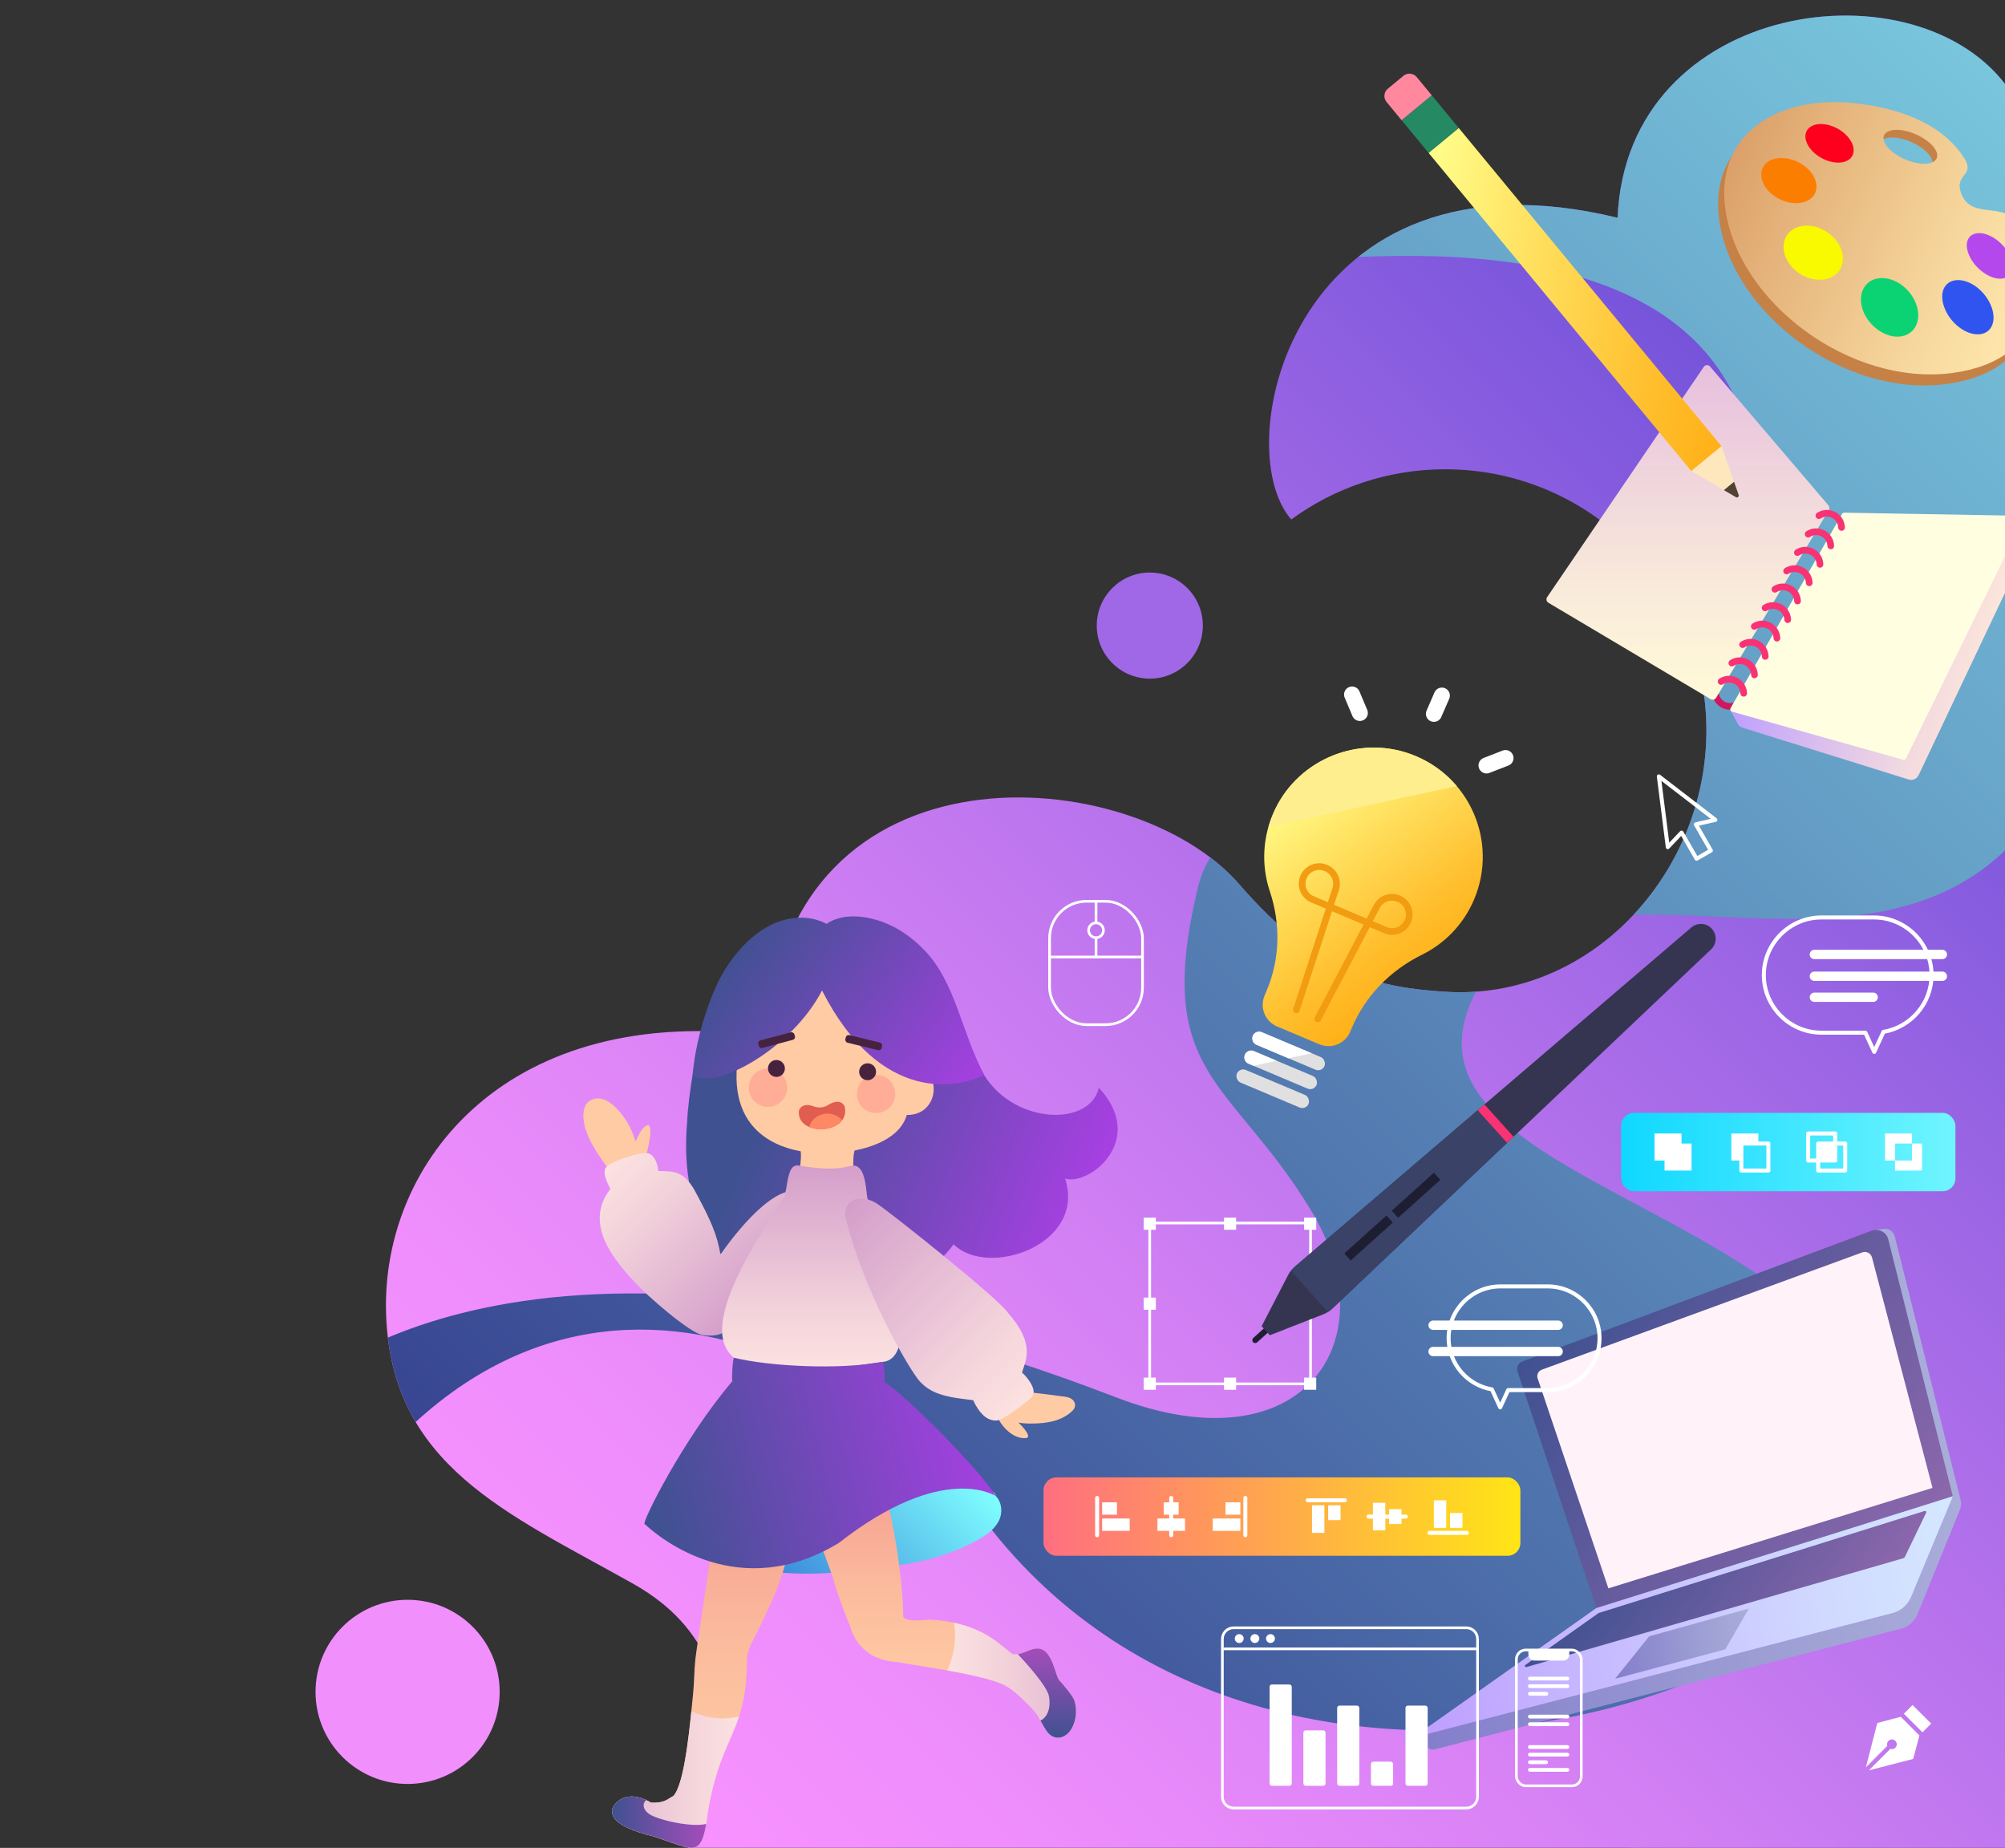 <?xml version="1.0" encoding="UTF-8"?>
<svg xmlns="http://www.w3.org/2000/svg" xmlns:xlink="http://www.w3.org/1999/xlink" viewBox="0 0 1500 1382.31">
  <rect x="0" y="0" width="1500" height="1382.31" fill="#333333" stroke="none"/>
  <defs>
    <style>
      .cls-1, .cls-2, .cls-3, .cls-4, .cls-5, .cls-6, .cls-7, .cls-8, .cls-9, .cls-10 {
        fill: none;
      }

      .cls-2 {
        stroke-width: 12px;
      }

      .cls-2, .cls-3, .cls-4, .cls-11, .cls-5, .cls-6, .cls-9 {
        stroke: #fff;
      }

      .cls-2, .cls-4, .cls-11, .cls-5, .cls-6, .cls-7, .cls-8, .cls-10 {
        stroke-miterlimit: 10;
      }

      .cls-2, .cls-4, .cls-5, .cls-7, .cls-8, .cls-9, .cls-10 {
        stroke-linecap: round;
      }

      .cls-12 {
        fill: url(#linear-gradient);
      }

      .cls-13 {
        clip-path: url(#clippath);
      }

      .cls-14 {
        fill: #f93274;
      }

      .cls-15 {
        fill: #f9f900;
      }

      .cls-16 {
        fill: #fe001e;
      }

      .cls-17 {
        fill: #fc7e00;
      }

      .cls-18 {
        fill: #ffad97;
      }

      .cls-19 {
        fill: #fffee1;
      }

      .cls-20, .cls-11 {
        fill: #fff;
      }

      .cls-21 {
        fill: #ffee8d;
      }

      .cls-22 {
        fill: #fff3f9;
      }

      .cls-23 {
        fill: #ffe7bd;
      }

      .cls-24 {
        fill: #ffcba4;
      }

      .cls-25 {
        fill: #ffd69f;
      }

      .cls-26 {
        fill: #f18ffd;
      }

      .cls-27 {
        fill: #ff889f;
      }

      .cls-28 {
        fill: #ff8864;
      }

      .cls-29 {
        fill: #a067e6;
      }

      .cls-30 {
        fill: #3054ef;
      }

      .cls-31 {
        fill: #b448ed;
      }

      .cls-32 {
        fill: #e05d4f;
      }

      .cls-33 {
        fill: #e0e0e0;
      }

      .cls-34 {
        fill: #c68147;
      }

      .cls-35 {
        fill: #1e1e33;
      }

      .cls-36 {
        fill: #0bd373;
      }

      .cls-37 {
        fill: #353551;
      }

      .cls-38 {
        fill: #3a4268;
      }

      .cls-39 {
        fill: #258963;
      }

      .cls-40 {
        fill: #47223e;
      }

      .cls-41 {
        fill: #514333;
      }

      .cls-3, .cls-9 {
        stroke-linejoin: round;
        stroke-width: 3px;
      }

      .cls-4 {
        stroke-width: 7px;
      }

      .cls-42 {
        clip-path: url(#clippath-1);
      }

      .cls-43 {
        clip-path: url(#clippath-2);
      }

      .cls-44 {
        mix-blend-mode: overlay;
      }

      .cls-5, .cls-6 {
        stroke-width: 2px;
      }

      .cls-45 {
        fill: url(#linear-gradient-8);
      }

      .cls-46 {
        fill: url(#linear-gradient-9);
      }

      .cls-47 {
        fill: url(#linear-gradient-3);
      }

      .cls-48 {
        fill: url(#linear-gradient-4);
      }

      .cls-49 {
        fill: url(#linear-gradient-2);
      }

      .cls-50 {
        fill: url(#linear-gradient-6);
      }

      .cls-51 {
        fill: url(#linear-gradient-7);
      }

      .cls-52 {
        fill: url(#linear-gradient-5);
      }

      .cls-53 {
        fill: url(#linear-gradient-14);
      }

      .cls-54 {
        fill: url(#linear-gradient-18);
      }

      .cls-55 {
        fill: url(#linear-gradient-22);
      }

      .cls-56 {
        fill: url(#linear-gradient-20);
      }

      .cls-57 {
        fill: url(#linear-gradient-21);
      }

      .cls-58 {
        fill: url(#linear-gradient-23);
      }

      .cls-59 {
        fill: url(#linear-gradient-15);
      }

      .cls-60 {
        fill: url(#linear-gradient-19);
      }

      .cls-61 {
        fill: url(#linear-gradient-16);
      }

      .cls-62 {
        fill: url(#linear-gradient-17);
      }

      .cls-63 {
        fill: url(#linear-gradient-13);
      }

      .cls-64 {
        fill: url(#linear-gradient-12);
      }

      .cls-65 {
        fill: url(#linear-gradient-10);
      }

      .cls-66 {
        fill: url(#linear-gradient-11);
      }

      .cls-67 {
        fill: url(#linear-gradient-27);
      }

      .cls-68 {
        fill: url(#linear-gradient-24);
      }

      .cls-69 {
        fill: url(#linear-gradient-26);
      }

      .cls-70 {
        fill: url(#linear-gradient-25);
      }

      .cls-7 {
        stroke: #ce175e;
      }

      .cls-7, .cls-8, .cls-10 {
        stroke-width: 5px;
      }

      .cls-71 {
        isolation: isolate;
      }

      .cls-8 {
        stroke: #f29c11;
      }

      .cls-10 {
        stroke: #f93274;
      }
    </style>
    <clipPath id="clippath">
      <rect class="cls-1" x="1.21" y="-69.96" width="1500" height="1452.24"/>
    </clipPath>
    <linearGradient id="linear-gradient" x1="583.82" y1="1450.47" x2="1736.41" y2="297.88" gradientUnits="userSpaceOnUse">
      <stop offset="0" stop-color="#f892ff"/>
      <stop offset=".12" stop-color="#ee8dfc"/>
      <stop offset=".32" stop-color="#d380f4"/>
      <stop offset=".57" stop-color="#a76be8"/>
      <stop offset=".87" stop-color="#6b4fd7"/>
      <stop offset="1" stop-color="#5042d0"/>
    </linearGradient>
    <clipPath id="clippath-1">
      <path class="cls-1" d="m1210.17,162.9c-241.49-58.78-292.73,170.54-244.14,225.68,32.3-23.6,72.1-37.54,115.16-37.54,107.94,0,195.43,87.5,195.43,195.43s-87.71,202.25-195.43,195.43c-50.01-3.16-95.71-12.88-153.99-80.29-79.65-92.14-338.35-112.1-353.55,113.21-193.31-25.59-288.02,93.81-284.83,207.04,3.22,114.57,91.3,150.23,184.98,202.94,116.43,65.51,41.8,197.44,41.8,197.44l987.65.03V67.21c-66.95-96.91-286.3-68.36-293.09,95.69Z"/>
    </clipPath>
    <linearGradient id="linear-gradient-2" x1="429.78" y1="1398.15" x2="1713.92" y2="114.01" gradientUnits="userSpaceOnUse">
      <stop offset="0" stop-color="#32398b"/>
      <stop offset="1" stop-color="#7dcfe2"/>
    </linearGradient>
    <linearGradient id="linear-gradient-3" x1="780.69" y1="1134.49" x2="1137.45" y2="1134.49" gradientUnits="userSpaceOnUse">
      <stop offset="0" stop-color="#ff6f80"/>
      <stop offset="1" stop-color="#ffe515"/>
    </linearGradient>
    <linearGradient id="linear-gradient-4" x1="1212.81" y1="861.78" x2="1462.92" y2="861.78" gradientUnits="userSpaceOnUse">
      <stop offset="0" stop-color="#10d8ff"/>
      <stop offset="1" stop-color="#6ff5ff"/>
    </linearGradient>
    <linearGradient id="linear-gradient-5" x1="951.24" y1="597.72" x2="1076.8" y2="723.29" gradientTransform="translate(93.86 -127.44) rotate(7.71)" gradientUnits="userSpaceOnUse">
      <stop offset="0" stop-color="#ffff8d"/>
      <stop offset=".27" stop-color="#ffe769"/>
      <stop offset=".76" stop-color="#ffbf2e"/>
      <stop offset="1" stop-color="#ffb017"/>
    </linearGradient>
    <linearGradient id="linear-gradient-6" x1="1032.4" y1="1113.77" x2="1460.09" y2="1113.77" gradientTransform="translate(-160.27 213.35) rotate(-9.24)" gradientUnits="userSpaceOnUse">
      <stop offset="0" stop-color="#847ecb"/>
      <stop offset=".62" stop-color="#9d9ed4"/>
      <stop offset="1" stop-color="#a9add9"/>
    </linearGradient>
    <linearGradient id="linear-gradient-7" x1="1194.4" y1="960.48" x2="1421.6" y2="1187.68" gradientTransform="translate(-160.27 213.35) rotate(-9.24)" gradientUnits="userSpaceOnUse">
      <stop offset="0" stop-color="#405191"/>
      <stop offset="1" stop-color="#8c67ac"/>
    </linearGradient>
    <linearGradient id="linear-gradient-8" x1="1032.39" y1="1210.91" x2="1454.76" y2="1210.91" gradientTransform="translate(-160.27 213.35) rotate(-9.24)" gradientUnits="userSpaceOnUse">
      <stop offset="0" stop-color="#be9eff"/>
      <stop offset=".23" stop-color="#c4b2ff"/>
      <stop offset=".74" stop-color="#d0d9ff"/>
      <stop offset="1" stop-color="#d5e8ff"/>
    </linearGradient>
    <linearGradient id="linear-gradient-9" x1="1213.3" y1="1133.15" x2="1342.86" y2="1262.71" xlink:href="#linear-gradient-7"/>
    <linearGradient id="linear-gradient-10" x1="1183.45" y1="1230.78" x2="1290.67" y2="1230.78" xlink:href="#linear-gradient-6"/>
    <clipPath id="clippath-2">
      <rect class="cls-1" x="89.92" y="-90.36" width="1410.08" height="1472.67"/>
    </clipPath>
    <linearGradient id="linear-gradient-11" x1="1243.63" y1="449.22" x2="1426.32" y2="449.22" gradientTransform="translate(235.35 -314.92) rotate(15.15)" gradientUnits="userSpaceOnUse">
      <stop offset="0" stop-color="#be9eff"/>
      <stop offset=".23" stop-color="#cfb2f4"/>
      <stop offset=".74" stop-color="#f1d9e0"/>
      <stop offset="1" stop-color="#ffe8d9"/>
    </linearGradient>
    <linearGradient id="linear-gradient-12" x1="1145.39" y1="299.21" x2="1210.78" y2="540.77" gradientTransform="translate(235.35 -314.92) rotate(15.15)" gradientUnits="userSpaceOnUse">
      <stop offset="0" stop-color="#e8bfdf"/>
      <stop offset=".07" stop-color="#e9c4de"/>
      <stop offset=".68" stop-color="#f9ebda"/>
      <stop offset="1" stop-color="#fffad9"/>
    </linearGradient>
    <linearGradient id="linear-gradient-13" x1="1280.28" y1="132.78" x2="1500.95" y2="260.18" gradientTransform="translate(3.9 167.47) rotate(-7.63)" gradientUnits="userSpaceOnUse">
      <stop offset="0" stop-color="#dca06a"/>
      <stop offset=".21" stop-color="#e4b27a"/>
      <stop offset=".73" stop-color="#f7d99f"/>
      <stop offset="1" stop-color="#ffe8ad"/>
    </linearGradient>
    <linearGradient id="linear-gradient-14" x1="1137.67" y1="259.05" x2="1327.12" y2="448.49" gradientTransform="translate(29.15 767.91) rotate(-39.55) scale(1 .88)" xlink:href="#linear-gradient-5"/>
    <linearGradient id="linear-gradient-15" x1="574.11" y1="824.05" x2="813.12" y2="921.48" gradientUnits="userSpaceOnUse">
      <stop offset="0" stop-color="#405191"/>
      <stop offset="1" stop-color="#aa3fe5"/>
    </linearGradient>
    <linearGradient id="linear-gradient-16" x1="561.47" y1="1206.83" x2="697.67" y2="1070.63" gradientUnits="userSpaceOnUse">
      <stop offset="0" stop-color="#2e71d3"/>
      <stop offset="1" stop-color="#7fffff"/>
    </linearGradient>
    <linearGradient id="linear-gradient-17" x1="524.61" y1="1382.31" x2="524.61" y2="1124.72" gradientUnits="userSpaceOnUse">
      <stop offset="0" stop-color="#ffcba4"/>
      <stop offset=".3" stop-color="#fec7a2"/>
      <stop offset=".6" stop-color="#fbbb9d"/>
      <stop offset=".9" stop-color="#f7a794"/>
      <stop offset="1" stop-color="#f69f91"/>
    </linearGradient>
    <linearGradient id="linear-gradient-18" x1="709.76" y1="1299.88" x2="709.76" y2="1113.99" xlink:href="#linear-gradient-17"/>
    <linearGradient id="linear-gradient-19" x1="544.7" y1="712.24" x2="720.43" y2="841.37" xlink:href="#linear-gradient-15"/>
    <linearGradient id="linear-gradient-20" x1="468.66" y1="857.94" x2="574.95" y2="964.23" gradientUnits="userSpaceOnUse">
      <stop offset="0" stop-color="#fce2e0"/>
      <stop offset=".28" stop-color="#f3d3db"/>
      <stop offset=".82" stop-color="#dcaccf"/>
      <stop offset="1" stop-color="#d49ecb"/>
    </linearGradient>
    <linearGradient id="linear-gradient-21" x1="607.18" y1="1024.13" x2="607.18" y2="871.79" gradientUnits="userSpaceOnUse">
      <stop offset="0" stop-color="#fce2e0"/>
      <stop offset=".28" stop-color="#f3d3db"/>
      <stop offset=".82" stop-color="#dcaccf"/>
      <stop offset="1" stop-color="#d49ecb"/>
    </linearGradient>
    <linearGradient id="linear-gradient-22" x1="624.52" y1="910.87" x2="765.31" y2="1051.66" gradientUnits="userSpaceOnUse">
      <stop offset="0" stop-color="#d49ecb"/>
      <stop offset=".18" stop-color="#dcaccf"/>
      <stop offset=".72" stop-color="#f3d3db"/>
      <stop offset="1" stop-color="#fce2e0"/>
    </linearGradient>
    <linearGradient id="linear-gradient-23" x1="486.87" y1="1113.55" x2="741.97" y2="1049.76" xlink:href="#linear-gradient-15"/>
    <linearGradient id="linear-gradient-24" x1="708.74" y1="1256.89" x2="805" y2="1256.89" gradientUnits="userSpaceOnUse">
      <stop offset="0" stop-color="#fce2e0"/>
      <stop offset=".41" stop-color="#f3d3db"/>
      <stop offset="1" stop-color="#e3b7d3"/>
    </linearGradient>
    <linearGradient id="linear-gradient-25" x1="783.23" y1="1299.88" x2="783.23" y2="1233.15" gradientUnits="userSpaceOnUse">
      <stop offset="0" stop-color="#405191"/>
      <stop offset="1" stop-color="#a44dbb"/>
    </linearGradient>
    <linearGradient id="linear-gradient-26" x1="457.95" y1="1331.18" x2="552.86" y2="1331.18" gradientUnits="userSpaceOnUse">
      <stop offset="0" stop-color="#e3b7d3"/>
      <stop offset=".59" stop-color="#f3d3db"/>
      <stop offset="1" stop-color="#fce2e0"/>
    </linearGradient>
    <linearGradient id="linear-gradient-27" x1="457.95" y1="1363.07" x2="528.31" y2="1363.07" xlink:href="#linear-gradient-25"/>
  </defs>
  <g class="cls-71">
    <g id="Layer_7" data-name="Layer 7">
      <circle class="cls-29" cx="860.19" cy="467.97" r="39.69"/>
      <g class="cls-13">
        <path class="cls-12" d="m1210.17,162.9c-241.49-58.78-292.73,170.54-244.14,225.68,32.3-23.6,72.1-37.54,115.16-37.54,107.94,0,195.43,87.5,195.43,195.43s-87.71,202.25-195.43,195.43c-50.01-3.16-95.71-12.88-153.99-80.29-79.65-92.14-338.35-112.1-353.55,113.21-193.31-25.59-288.02,93.81-284.83,207.04,3.22,114.57,91.3,150.23,184.98,202.94,116.43,65.51,41.8,197.44,41.8,197.44l987.65.03V67.21c-66.95-96.91-286.3-68.36-293.09,95.69Z"/>
        <g class="cls-44">
          <g class="cls-42">
            <path class="cls-49" d="m224.45,1040.39s-38.11,199.83,6.05,125.29c179.59-303.12,435.67-128.7,496.41-41.52,214.62,308.05,723.08,138.69,687.62-42.42-35.15-179.52-374.11-195.2-313.77-332.68s281.82,6.69,402.5-116.18c110.01-112.01,102.63-283.84,107.8-339.01s-98.27-381-98.27-381c0,0-432.72,90.61-431,98.75s-110.34,171.59-99.99,180.54,385.08-59.32,326.46,247.55c-31.18,163.24-379.11,85.18-412.26,224.82s23.74,141.37,84.08,239.63-4.99,195.2-145.4,141.02c-445.31-171.83-610.24-4.8-610.24-4.8Z"/>
          </g>
        </g>
      </g>
      <g>
        <rect class="cls-47" x="780.69" y="1105.17" width="356.75" height="58.65" rx="9.64" ry="9.64"/>
        <g>
          <g>
            <g>
              <line class="cls-9" x1="1006.18" y1="1122.29" x2="978.28" y2="1122.29"/>
              <g>
                <rect class="cls-20" x="975.85" y="1131.73" width="20.64" height="9.26" transform="translate(2122.54 150.19) rotate(90)"/>
                <rect class="cls-20" x="992.73" y="1126.96" width="11.1" height="9.26" transform="translate(2129.87 133.31) rotate(90)"/>
              </g>
            </g>
            <g>
              <line class="cls-9" x1="1097.36" y1="1146.68" x2="1069.46" y2="1146.68"/>
              <g>
                <rect class="cls-20" x="1067.04" y="1127.98" width="20.64" height="9.26" transform="translate(-55.26 2209.97) rotate(-90)"/>
                <rect class="cls-20" x="1083.92" y="1132.75" width="11.1" height="9.26" transform="translate(-47.92 2226.85) rotate(-90)"/>
              </g>
            </g>
            <g>
              <line class="cls-9" x1="1051.77" y1="1134.49" x2="1023.87" y2="1134.49"/>
              <rect class="cls-20" x="1021.44" y="1129.86" width="20.64" height="9.26" transform="translate(2166.25 102.72) rotate(90)"/>
              <rect class="cls-20" x="1038.33" y="1129.86" width="11.1" height="9.26" transform="translate(2178.36 90.61) rotate(90)"/>
            </g>
          </g>
          <g>
            <g>
              <line class="cls-9" x1="820.78" y1="1120.54" x2="820.78" y2="1148.44"/>
              <g>
                <rect class="cls-20" x="824.53" y="1135.91" width="20.64" height="9.26"/>
                <rect class="cls-20" x="824.53" y="1123.8" width="11.1" height="9.26"/>
              </g>
            </g>
            <g>
              <line class="cls-9" x1="931.68" y1="1120.54" x2="931.68" y2="1148.44"/>
              <g>
                <rect class="cls-20" x="907.29" y="1135.91" width="20.64" height="9.26" transform="translate(1835.23 2281.09) rotate(-180)"/>
                <rect class="cls-20" x="916.84" y="1123.8" width="11.1" height="9.26" transform="translate(1844.77 2256.87) rotate(-180)"/>
              </g>
            </g>
            <g>
              <line class="cls-9" x1="876.23" y1="1120.54" x2="876.23" y2="1148.44"/>
              <rect class="cls-20" x="865.91" y="1135.91" width="20.64" height="9.26"/>
              <rect class="cls-20" x="870.68" y="1123.8" width="11.1" height="9.26"/>
            </g>
          </g>
        </g>
      </g>
      <g>
        <rect class="cls-48" x="1212.81" y="832.46" width="250.11" height="58.65" rx="9.64" ry="9.64"/>
        <g>
          <g>
            <rect class="cls-20" x="1237.79" y="847.92" width="20.22" height="20.22"/>
            <rect class="cls-20" x="1245.29" y="855.42" width="20.22" height="20.22"/>
          </g>
          <g>
            <polygon class="cls-20" points="1302.77 855.42 1315.49 855.42 1315.49 847.92 1295.27 847.92 1295.27 868.14 1302.77 868.14 1302.77 855.42"/>
            <rect class="cls-9" x="1302.77" y="855.42" width="20.22" height="20.22"/>
          </g>
          <g>
            <rect class="cls-9" x="1352.75" y="847.92" width="20.22" height="20.22"/>
            <rect class="cls-9" x="1360.25" y="855.42" width="20.22" height="20.22"/>
            <rect class="cls-11" x="1360.25" y="855.42" width="12.72" height="12.72"/>
          </g>
          <g>
            <polygon class="cls-20" points="1430.45 855.42 1430.45 847.92 1410.24 847.92 1410.24 868.14 1417.73 868.14 1417.73 855.42 1430.45 855.42"/>
            <polygon class="cls-20" points="1430.45 855.42 1430.45 868.14 1417.73 868.14 1417.73 875.64 1437.95 875.64 1437.95 855.42 1430.45 855.42"/>
          </g>
        </g>
      </g>
      <circle class="cls-26" cx="304.94" cy="1265.61" r="68.88"/>
      <g>
        <g>
          <path class="cls-52" d="m1102.87,672.71c18.03-42.78-3.11-92.26-47.16-108.49-39.04-14.38-83.27,3.35-101.54,40.73-9.89,20.24-10.68,42.32-4.15,61.86,8.08,24.18,7.65,50.39-2.25,73.89l-1.74,4.12c-3.76,8.91.46,19.27,9.37,23.02l31.7,13.36c8.91,3.76,19.27-.46,23.02-9.37l1.25-2.96c10.14-24.05,28.99-43.1,52.4-54.65,17-8.38,31.17-22.68,39.11-41.52Z"/>
          <rect class="cls-33" x="934.98" y="781.05" width="58.2" height="10.23" rx="5.11" ry="5.11" transform="translate(381.13 -312.78) rotate(22.86)"/>
          <rect class="cls-33" x="929.02" y="795.18" width="58.2" height="10.23" rx="5.11" ry="5.11" transform="translate(386.15 -309.35) rotate(22.86)"/>
          <rect class="cls-33" x="923.06" y="809.32" width="58.2" height="10.23" rx="5.11" ry="5.11" transform="translate(391.17 -305.93) rotate(22.86)"/>
          <path class="cls-8" d="m985.89,762.19l44.15-84.14c3.08-5.87,10.15-8.41,16.26-5.83l.2.08c6.5,2.74,9.54,10.22,6.8,16.72h0c-2.74,6.5-10.22,9.54-16.72,6.8l-54.61-23.02c-6.5-2.74-9.54-10.22-6.8-16.72h0c2.74-6.5,10.22-9.54,16.72-6.8l.2.08c6.11,2.58,9.23,9.41,7.18,15.71l-29.41,90.35"/>
          <path class="cls-21" d="m954.17,604.95c-2.17,4.44-3.9,8.96-5.21,13.53l140.9-30.46c-8.8-10.38-20.35-18.72-34.15-23.8-39.04-14.38-83.27,3.35-101.54,40.73Z"/>
          <g>
            <path class="cls-20" d="m943.96,772.13c-2.59-1.09-5.61.13-6.7,2.73h0c-1.09,2.59.13,5.61,2.73,6.7l23.88,10.07,17.4-3.76-37.31-15.73Z"/>
            <path class="cls-20" d="m938.01,786.27c-2.59-1.09-5.61.13-6.7,2.73-1.09,2.59.13,5.61,2.73,6.7l3.74,1.58,17.4-3.76-17.17-7.24Z"/>
          </g>
        </g>
        <g>
          <g>
            <line class="cls-2" x1="1126.31" y1="567.06" x2="1112.11" y2="572.59"/>
            <line class="cls-2" x1="1011.53" y1="519.55" x2="1017.33" y2="533.32"/>
          </g>
          <line class="cls-2" x1="1078.69" y1="520.34" x2="1072.75" y2="533.99"/>
        </g>
      </g>
      <g>
        <path class="cls-50" d="m1417.68,925.42c-.94-3.75-4.14-6.6-7.99-6.18l-7.88.85,55.65,198.16-120.31,54.17-140.7,44.1-58.15,45.43-76.26,35.42,4.45,8.14c1.38,2.52,4.28,3.78,7.06,3.07l348.57-90.21c5.65-1.46,10.27-5.51,12.46-10.92l31.67-78.13c.95-2.35,1.13-4.93.52-7.39l-49.09-196.51Z"/>
        <path class="cls-51" d="m1194.24,1202.92l-58.94-177.06c-1-2.99.56-6.23,3.51-7.33l261.41-97.93c5.27-1.97,11.09,1.08,12.46,6.54l48.29,192.18-266.74,83.61Z"/>
        <path class="cls-22" d="m1203.28,1188.16l-52.93-157.08c-.89-2.65.53-5.54,3.22-6.52l239.67-87.71c3.06-1.12,6.43.64,7.26,3.79l45.27,172.37-242.48,75.15Z"/>
        <path class="cls-45" d="m1062.52,1295.98l131.73-93.06,266.74-83.61-31.29,75.3c-2.48,5.96-7.6,10.41-13.84,12.03l-352.3,91.57c-1.35.35-2.18-1.43-1.04-2.23Z"/>
        <path class="cls-46" d="m1196.08,1206.59l243.86-76.34c.77-.24,1.46.55,1.11,1.28l-15.86,32.94c-.29.61-.83,1.07-1.48,1.25l-281.71,81.33c-1,.28-1.63-1.04-.78-1.64l54.62-38.7c.08-.06.17-.1.26-.13Z"/>
        <polygon class="cls-65" points="1233.77 1224.06 1308.4 1203.27 1290.68 1233.83 1208.31 1255.8 1233.77 1224.06"/>
      </g>
      <polygon class="cls-3" points="1283.32 613.3 1241.02 580.76 1247.73 633.7 1258.04 622.82 1269.26 642.39 1279.94 636.26 1268.7 616.64 1283.32 613.3"/>
      <g>
        <rect class="cls-20" x="1424.73" y="1281.04" width="19.66" height="9.24" transform="translate(1329.27 -637.83) rotate(45)"/>
        <path class="cls-20" d="m1411.95,1305.99c-.43-1.27-.14-2.72.87-3.73,1.42-1.42,3.71-1.42,5.13,0,1.42,1.42,1.42,3.71,0,5.13-1.01,1.01-2.46,1.3-3.73.87l-16.04,16.04,33.14-8.53,4.66-17.56-3.94-3.94-6.09-6.09-3.94-3.94-17.56,4.66-8.53,33.14,16.04-16.04Z"/>
      </g>
      <g>
        <rect class="cls-5" x="785.22" y="674.21" width="69.52" height="92.3" rx="27.64" ry="27.64"/>
        <line class="cls-5" x1="785.58" y1="715.88" x2="854.38" y2="715.88"/>
        <line class="cls-5" x1="819.98" y1="701.66" x2="819.98" y2="715.67"/>
        <line class="cls-5" x1="819.98" y1="674.14" x2="819.98" y2="690.34"/>
        <circle class="cls-5" cx="819.98" cy="695.9" r="5.55"/>
      </g>
      <g>
        <rect class="cls-6" x="860.13" y="914.89" width="120.32" height="120.32"/>
        <rect class="cls-20" x="855.65" y="910.84" width="9.09" height="9.09"/>
        <rect class="cls-20" x="975.62" y="910.84" width="9.09" height="9.09"/>
        <rect class="cls-20" x="975.62" y="970.72" width="9.09" height="9.09"/>
        <rect class="cls-20" x="855.65" y="970.68" width="9.09" height="9.09"/>
        <rect class="cls-20" x="855.65" y="1030.53" width="9.09" height="9.09"/>
        <rect class="cls-20" x="975.62" y="1030.53" width="9.09" height="9.09"/>
        <rect class="cls-20" x="915.71" y="910.84" width="9.09" height="9.09"/>
        <rect class="cls-20" x="915.71" y="1030.53" width="9.09" height="9.09"/>
      </g>
      <g>
        <g>
          <path class="cls-6" d="m1096.98,1352.5h-174.08c-4.63,0-8.41-3.79-8.41-8.41v-118.02c0-4.63,3.79-8.41,8.41-8.41h174.08c4.63,0,8.41,3.79,8.41,8.41v118.02c0,4.63-3.79,8.41-8.41,8.41Z"/>
          <line class="cls-6" x1="1104.97" y1="1233.43" x2="915.2" y2="1233.43"/>
          <circle class="cls-20" cx="927.11" cy="1225.73" r="3.32"/>
          <circle class="cls-20" cx="938.8" cy="1225.73" r="3.32"/>
          <circle class="cls-20" cx="950.49" cy="1225.73" r="3.32"/>
        </g>
        <rect class="cls-20" x="949.82" y="1260.07" width="16.59" height="75.82" rx="1.74" ry="1.74"/>
        <rect class="cls-20" x="975.09" y="1294.39" width="16.59" height="41.5" rx="1.74" ry="1.74"/>
        <rect class="cls-20" x="1000.36" y="1275.86" width="16.59" height="60.03" rx="1.74" ry="1.74"/>
        <rect class="cls-20" x="1051.5" y="1275.86" width="16.59" height="60.03" rx="1.74" ry="1.74"/>
        <rect class="cls-20" x="1025.63" y="1317.81" width="16.59" height="18.08" rx="1.74" ry="1.74"/>
      </g>
      <g>
        <rect class="cls-6" x="1134.45" y="1234.27" width="48.54" height="101.62" rx="6.99" ry="6.99"/>
        <path class="cls-20" d="m1143.43,1234.27v3.29c0,2.56,1.91,4.65,4.24,4.65h22.09c2.33,0,4.24-2.09,4.24-4.65v-3.29h-30.57Z"/>
        <rect class="cls-20" x="1143.13" y="1254.23" width="30.92" height="2.85" rx="1.42" ry="1.42"/>
        <rect class="cls-20" x="1143.13" y="1259.92" width="30.92" height="2.85" rx="1.42" ry="1.42"/>
        <rect class="cls-20" x="1143.13" y="1265.61" width="15.15" height="2.85" rx="1.42" ry="1.42"/>
        <rect class="cls-20" x="1143.13" y="1282.68" width="30.92" height="2.85" rx="1.42" ry="1.42"/>
        <rect class="cls-20" x="1143.13" y="1288.37" width="30.92" height="2.85" rx="1.42" ry="1.42"/>
        <rect class="cls-20" x="1143.13" y="1305.44" width="30.92" height="2.85" rx="1.42" ry="1.42"/>
        <rect class="cls-20" x="1143.13" y="1311.13" width="30.92" height="2.85" rx="1.42" ry="1.42"/>
        <rect class="cls-20" x="1143.13" y="1316.82" width="15" height="2.85" rx="1.42" ry="1.42"/>
        <rect class="cls-20" x="1143.13" y="1322.51" width="30.92" height="2.85" rx="1.42" ry="1.42"/>
      </g>
      <g>
        <rect class="cls-35" x="942.42" y="987.96" width="4.35" height="19.2" rx="2.17" ry="2.17" transform="translate(1053.58 -371.93) rotate(47.99)"/>
        <path class="cls-37" d="m996.77,978.87c30.41-28.84,283.32-268.67,283.32-268.67,4.35-4.12,4.61-10.95.61-15.4-4.01-4.45-10.83-4.89-15.38-1l-296.7,253.81c-2.06,1.77-3.77,3.91-5.02,6.32-4,7.73-13.48,26.03-19.74,38.12l6.13,6.8,39.97-15.66c2.53-.99,4.84-2.46,6.81-4.33Z"/>
        <path class="cls-38" d="m968.62,947.61c-1.05.9-2.01,1.9-2.86,2.97l27.75,30.81c1.16-.73,2.25-1.58,3.25-2.53,13.64-12.93,72-68.28,132.24-125.4l-21.91-24.32-138.48,118.47Z"/>
        <g>
          <rect class="cls-35" x="1055.84" y="872.89" width="7.14" height="42.49" transform="translate(1014.7 -491.45) rotate(47.99)"/>
          <rect class="cls-35" x="1020.36" y="904.85" width="7.14" height="42.49" transform="translate(1026.71 -454.52) rotate(47.99)"/>
        </g>
        <path class="cls-14" d="m1105.52,830.5l21.98,24.4c1.61-1.52,3.21-3.05,4.82-4.57l-21.75-24.15-5.05,4.32Z"/>
      </g>
      <g>
        <path class="cls-3" d="m1401.95,686.31h-39.28c-23.7,0-43.09,19.39-43.09,43.09h0c0,23.7,19.39,43.09,43.09,43.09h32.86l6.63,14.39,6.91-14.99c20.35-3.42,35.98-21.21,35.98-42.49h0c0-23.7-19.39-43.09-43.09-43.09Z"/>
        <line class="cls-4" x1="1357.38" y1="713.98" x2="1453.13" y2="713.98"/>
        <line class="cls-4" x1="1357.38" y1="730.28" x2="1453.13" y2="730.28"/>
        <line class="cls-4" x1="1357.38" y1="746" x2="1401.38" y2="746"/>
      </g>
      <g>
        <path class="cls-3" d="m1122.52,962.3h35.35c21.33,0,38.78,17.45,38.78,38.78h0c0,21.33-17.45,38.78-38.78,38.78h-29.57s-5.96,12.95-5.96,12.95l-6.21-13.49c-18.31-3.08-32.38-19.09-32.38-38.24h0c0-21.33,17.45-38.78,38.78-38.78Z"/>
        <line class="cls-4" x1="1072.15" y1="991.34" x2="1165.69" y2="991.34"/>
        <line class="cls-4" x1="1072.15" y1="1011" x2="1165.69" y2="1011"/>
      </g>
      <g class="cls-43">
        <g>
          <path class="cls-7" d="m1300.3,526.72c-2.39,1.53-5.39,2.14-8.39,1.46-4.96-1.13-8.37-5.42-8.54-10.22"/>
          <path class="cls-66" d="m1294.66,531.39l5.38,10c.77,1.42,2.06,2.49,3.6,2.97l124.33,38.76c2.94.92,6.1-.47,7.41-3.25l82.17-173.49c1.66-3.5,1.65-7.57-.03-11.06l-4.23-8.81"/>
          <path class="cls-19" d="m1379.76,383.51l132.13,2.32c1.35.02,2.21,1.44,1.62,2.65l-87.57,178.87c-.39.8-1.3,1.2-2.15.96l-127.98-35.95c-1.16-.32-1.7-1.65-1.1-2.69l83.42-145.24c.33-.58.96-.94,1.63-.92Z"/>
          <path class="cls-64" d="m1367.91,378.04l-88.55-103.84c-1.28-1.5-3.63-1.37-4.73.26l-117.16,172.21c-.97,1.42-.54,3.36.94,4.24l121.37,72.09c1.41.84,3.23.38,4.08-1.03l84.34-140.45c.66-1.1.54-2.49-.29-3.47Z"/>
          <g>
            <path class="cls-10" d="m1360.8,385.73c2.4-1.56,5.39-2.18,8.4-1.49,4.96,1.13,8.36,5.46,8.52,10.31"/>
            <path class="cls-10" d="m1352.74,399.54c2.4-1.56,5.39-2.18,8.4-1.49,4.96,1.13,8.36,5.46,8.52,10.31"/>
            <path class="cls-10" d="m1344.68,413.34c2.4-1.56,5.39-2.18,8.4-1.49,4.96,1.13,8.36,5.46,8.52,10.31"/>
            <path class="cls-10" d="m1336.63,427.14c2.4-1.56,5.39-2.18,8.4-1.49,4.96,1.13,8.36,5.46,8.52,10.31"/>
            <path class="cls-10" d="m1327.88,440.79c2.4-1.56,5.39-2.18,8.4-1.49,4.96,1.13,8.36,5.46,8.52,10.31"/>
            <path class="cls-10" d="m1320.52,454.75c2.4-1.56,5.39-2.18,8.4-1.49,4.96,1.13,8.36,5.46,8.52,10.31"/>
            <path class="cls-10" d="m1312.46,468.56c2.4-1.56,5.39-2.18,8.4-1.49,4.96,1.13,8.36,5.46,8.52,10.31"/>
            <path class="cls-10" d="m1303.71,482.2c2.4-1.56,5.39-2.18,8.4-1.49,4.96,1.13,8.36,5.46,8.52,10.31"/>
            <path class="cls-10" d="m1295.65,496.01c2.4-1.56,5.39-2.18,8.4-1.49,4.96,1.13,8.36,5.46,8.52,10.31"/>
            <path class="cls-10" d="m1287.59,509.81c2.4-1.56,5.39-2.18,8.4-1.49,4.96,1.13,8.36,5.46,8.52,10.31"/>
          </g>
        </g>
        <g>
          <path class="cls-34" d="m1507.55,178.21c-10.97-17.11-36.87-4.17-44.88-25.32-5.49-14.46,10.67-21.64,2.58-34.7-13.71-22.14-41.35-28.11-81.77-32.68-56.5-6.38-104.9,21.96-97.33,78.49,9.51,71,94.24,133.4,170.04,123.25,72.67-9.73,75.77-71,51.37-109.04Zm-61.88-57.85c1.67,6.45-5.8,9.65-16.96,6.92-11.42-2.79-21.81-10.57-22.94-17.13-1.1-6.37,7.02-8.99,17.89-6.1,10.64,2.83,20.38,10.04,22,16.3Z"/>
          <path class="cls-63" d="m1512.09,169.94c-11.89-21.24-36.87-4.17-44.88-25.32-5.49-14.46,10.58-12.9,2.5-25.96-13.71-22.14-41.26-36.85-81.69-41.41-56.5-6.38-104.9,21.96-97.33,78.49,9.51,71,94.24,133.4,170.04,123.25,72.67-9.73,73.44-69.6,51.37-109.04Zm-63.01-55.33c1.67,6.45-5.8,9.65-16.96,6.92-11.42-2.79-21.81-10.57-22.94-17.13-1.1-6.37,7.02-8.99,17.89-6.1,10.64,2.83,20.38,10.04,22,16.3Z"/>
          <path class="cls-16" d="m1386.13,108.63c2.63,7.88-2.91,13.78-12.69,12.94-10.03-.86-20.18-8.41-22.36-16.59-2.12-7.93,4.15-13.21,13.72-12.05s18.77,8.06,21.33,15.7Z"/>
          <path class="cls-17" d="m1358.48,135.89c2.46,9.24-4.46,16.57-15.81,16.07-11.68-.52-22.95-9.06-24.79-18.74s6.01-15.89,17.07-14.94c10.77.92,21.15,8.68,23.53,17.61Z"/>
          <path class="cls-15" d="m1378.05,188.32c3.05,11.08-3.94,20.64-16.06,20.97-12.51.35-24.93-9.21-27.29-20.93-2.27-11.27,5.79-19.86,17.59-19.58,11.46.27,22.82,8.86,25.76,19.54Z"/>
          <path class="cls-36" d="m1433.72,228.02c4.14,11.94-1.3,22.75-12.61,23.75s-24.42-8.76-27.98-21.44c-3.42-12.19,3.13-21.99,14.22-22.3s22.39,8.48,26.37,19.98Z"/>
          <path class="cls-30" d="m1489.3,228.09c4.82,11.07,1.27,21.05-8.33,21.95-9.88.93-21.83-8.1-26.27-19.81s.26-20.4,9.75-20.7,20.19,7.87,24.84,18.56Z"/>
          <path class="cls-31" d="m1503.42,190.87c4.54,9.34,1.7,17.34-6.68,17.61s-19.3-7.67-23.56-17.46-.48-16.8,7.83-16.63c8.11.16,18.01,7.42,22.41,16.48Z"/>
        </g>
      </g>
      <g>
        <polyline class="cls-53" points="1265.34 352.41 1068.74 114.34 1091.31 95.71 1287.9 333.77"/>
        <g>
          <polygon class="cls-23" points="1297.29 360.39 1287.9 333.77 1265.34 352.41 1289.7 366.65 1297.29 360.39"/>
          <rect class="cls-25" x="1302.04" y="373.87" width="0" height="0" transform="translate(487.71 1456.43) rotate(-69.07)"/>
          <path class="cls-41" d="m1297.29,360.39l-7.58,6.26,9.09,5.32c1.02.59,2.38-.53,1.99-1.65l-3.5-9.93Z"/>
        </g>
        <rect class="cls-39" x="1055.3" y="76.96" width="29.26" height="31.7" transform="translate(185.85 702.53) rotate(-39.55)"/>
        <path class="cls-27" d="m1044.39,58.7h15.16c3.89,0,7.05,3.16,7.05,7.05v17.67h-29.26v-17.67c0-3.89,3.16-7.05,7.05-7.05Z" transform="translate(195.59 686.12) rotate(-39.55)"/>
      </g>
    </g>
    <g id="Layer_5" data-name="Layer 5">
      <path class="cls-59" d="m822.02,813.63c-6.67,31.06-70.81,27.64-90.15-17.9-7.83-18.72-20.31-35.54-36.09-48.25-7.15-11.93-18.52-20.51-31.04-26.46-27.73-13.18-61.18-15.87-89.98-4.35-10.29,4.12-22.22,10.84-27.9,20.79l.14-.96c-9.2,17.51-13.21,4.84-18.16,23.99-7.12,14.72-14.21,61.64-14.7,77.85-13.94,154.16,145.55,164.52,199.32,92.48,26.01,25.64,99.33,0,83.39-49.16,18.34,5.58,61.59-29.16,25.16-68.02Z"/>
      <path class="cls-61" d="m745.04,1119.17c-.46-2.05-1.32-2.72-3.69-4.11-2.17-1.27-4.9-1.54-7.5-1.75-1.65-.44-3.38-.55-5.14-.47-2.17-.2-3.99-7.64-6.17-7.73-6.36-.28-12.36-8.17-17.61-4.98-4.1,1.23-10.08,1.88-13.75,3.99-1.66.95-21.2,3.27-21.79,4.65-26.11,9.44-31.39,34.83-57.38,44.56-3.58,1.34-5.6,4.68-5.69,7.95-13.68.15-27.34-.86-40.76-3.34-16.22-3-34.44-7.35-48.03-17.12-3.51-2.52-8.91-.61-10.95,2.87-2.36,4.03-.65,8.42,2.87,10.95,10.34,7.43,23.37,11.61,35.53,14.98,12.59,3.49,25.56,5.62,38.57,6.74,22.66,1.96,45.55.43,67.97-3.34,27.36-1.78,54.5-7.23,78.8-20.43,6.42-3.49,13.07-7.71,16.65-14.32,3.43-6.35,2.62-14.5-1.95-19.09Z"/>
    </g>
    <g id="Layer_3" data-name="Layer 3">
      <path class="cls-24" d="m684.54,803.65c.25-6.37-5.42-12.46-6.03-12.69-7.92-2.96.37-14.96-6.72-19.55-7.69-9.31-19.43-35.23-29.72-41.76-9.66-11.44-60.97-15.25-64.51,5.56-11.9,16.89-4.07,35.99-24.15,40.9l1.31,1.81c-17.69,70.9,32.88,81.09,44.13,83.26.05.01.11.02.17.03,1.21,7.82-3.57,28.95-3.82,31.67-.69,7.49,39.21,7.87,44.19,3.83,4.46-3.61-3.63-20.63-.13-36.01,1.1-.57,32.8-4.79,39.14-26.67,26.72.42,24.82-38.61,6.13-30.39Z"/>
      <path class="cls-62" d="m582.79,1134.88c-2.45-2.21-5.86-4.27-9.47-5.43l-.16-.09c-.69-.55-1.4-1.07-2.14-1.54-7.34-4.72-14.7-3.96-21.27,1.6-7.82,6.61-16.94,25.76-17.1,26.95-2.34,17.75-11.44,75.85-12.4,84.57-.95,8.65-.84,17.37-1.73,26.02-1.78,17.36-5.7,67.25-14.8,76.58-4.34,2.18-6.25,5.36-16.64,4.95-19.76-11.74-29.11,2.26-29.13,5.67-.02,3.23-.35,11.87,30.28,19.35,4.51,1.07,24.56,9.37,29.8,8.78,4.24-.48,8.87-2.39,11.25-25.37,10.02-60.02,29.38-61.4,29.47-113.82,0-4.31.98-8.57,2.83-12.46,6.55-13.77,21.5-40.26,27.73-67.9,4.26-8.86,1.38-20.73-6.53-27.85Z"/>
      <path class="cls-54" d="m803.81,1272.17c-1.15-3.68-8.95-12.65-11.54-15.5-2.43-2.69-4.62-20.18-13.27-23.05-7.05-2.33-13.37,4.81-21.17,3.89-9.1-5.67-21.57-23.29-61.14-25.92-3.43-.23-19.04,2.41-20.98-2.29-.12-3.48-.08-6.96-.28-10.19-.53-8.32-1.29-16.63-2.3-24.91-2.09-17.1-5.11-34.06-9.13-50.81-1.01-4.23-5.14-5.07-8.22-3.64-3.92-4.22-9.53-6.17-15.22-5.68-.55-.04-1.1-.06-1.66-.04-10.96.39-18.21,9.94-21.41,20.12-2.91,6.63-4.02,13.94-1.72,20.14-.78,1.21-1.02,2.78-.35,4.63,2.6,7.16,5.21,14.33,7.81,21.49,2.55,10.78,11.96,34.31,12.7,35.91,6.23,21.99,24.91,26.54,34.71,26.84,17.46,3.47,69.15,9.75,82.52,18.39,0,0,.01,0,.02,0,7.41,3.86,21.6,18.63,23.52,22.3,1.54,2.95,5.09,9.77,7.32,12.3,5.74,6.51,13.76,3.8,17.67-3.07,3.54-6.23,4.26-14.11,2.13-20.93Z"/>
      <path class="cls-24" d="m803.14,1047.84c-2.39-3.12-7.2-3.07-10.72-3.57-11.5-1.65-23.04-2.92-34.61-3.86-2.8-.23-5.82,2.25-4.49,5.31.66,1.52,1.46,2.78,2.35,3.84-1.01.31-2.02.65-3.02,1.04-.85.33-1.47.9-1.89,1.59-2.67-1.11-6.66,1.37-5.54,5.08,2.91,9.62,13.37,20.03,23.12,18.37,2.99-1.61-3.1-8.33-6.4-11.47,5.25,1.02,13.46.87,18.85.23,7.92-.94,15.41-3.23,21.39-8.89,2.21-2.09,2.92-5.12.96-7.67Z"/>
      <path class="cls-24" d="m484.53,841.67c-3.69,1.11-5.95,5.8-7.55,9.12l-1.52,3.16c-1.76-6.01-4.31-11.78-7.85-16.95-4.51-6.6-13.04-16.69-22.11-15.2-10.36,1.7-9.87,13.53-8,20.8,2.87,11.13,10.81,22.53,17.65,31.59,1.85,2.46,4.86,2.17,6.42.51,2.6,2.82,8.1.45,6.83-3.72-.15-.48-.31-.94-.46-1.42,1.24.66,2.77.63,4.02.09,1.85.93,4.56.51,5.5-1.44.01-.03.03-.06.04-.09,1.71.92,3.99.77,5.24-1.4,5.37-18.94,4.14-25.75,1.78-25.04Z"/>
      <circle class="cls-18" cx="655.41" cy="818.27" r="14.36"/>
      <circle class="cls-18" cx="574.54" cy="813.63" r="14.36"/>
      <circle class="cls-40" cx="580.87" cy="799.26" r="6.33"/>
      <circle class="cls-40" cx="649.09" cy="801.73" r="6.33"/>
      <g>
        <path class="cls-32" d="m631.96,827.89c-2.16-5.23-8.07-4.16-12.26-1.4-3.24,2.14-7.29,2.54-10.95,1.12-5.46-2.12-9.76-.72-11.01,3.11-2.44,19.91,38.85,18.15,34.23-2.83Z"/>
        <path class="cls-28" d="m619.04,833.03c-6.53,0-12.01,4.26-13.61,10.04,7.9,3.29,19.64,1.52,24.57-5-2.58-3.07-6.53-5.04-10.96-5.04Z"/>
      </g>
    </g>
    <g id="Layer_4" data-name="Layer 4">
      <path class="cls-60" d="m736.25,803.91c-17.18-32.31-21.06-68.01-44.13-92.57-9.88-10.52-22.35-19.05-36.27-23.16-12.07-3.57-26.82-4.41-37.48,2.94-14.36-7.76-32.27-5.21-46,3.15-15.5,9.43-27.68,25.01-35.56,41.16-4.13,8.46-15.81,36.92-18.63,68.48,16.93,12.65,74.72-20.03,96.8-63,44.14,86.55,103.69,72.71,121.28,63Z"/>
    </g>
    <g id="Layer_6" data-name="Layer 6">
      <path class="cls-56" d="m593.69,890.74c-22.88.46-54.19,47.1-54.75,47.81-1.02-7.12-3.07-14.11-5.87-20.97-2.49-6.11-5.38-12.03-8.48-17.86-3.32-6.26-6.49-13.46-11.76-18.37-5.74-5.36-12.43-5.29-20.39-5.36-.17-4.72-2.48-11.41-7.08-13.14-4.99-1.88-29.02,5.98-32.07,10.54-2.81,4.19,1.12,11.43,3.34,15.99-20.76,26.92,4.01,54.33,18.93,70.56,8.16,8.88,40.57,37.48,50.23,38.72,13.84,1.77,18.2-2.3,26.26-12.47,9.3-11.73,17.2-24.6,23.54-38.15,1.85-3.96,3.93-8.26,5.73-12.73,2.96-4.3,5.83-8.69,8.41-13.16,3.08-5.34,6.85-13.24,5.69-19.84,5.79-2.36,5.27-12.36-1.75-11.55Z"/>
      <path class="cls-57" d="m648.91,896.37c12.09,29.84,11.82,44.66,18.92,63.4,7.64,20.18,11.49,57.09-7.22,58.97-3.66.37-29.55,4.41-35.88,4.83-12.89.85-25.83.73-38.7-.36-6.64-.57-13.27-1.4-19.86-2.44-4.96-.79-10.83-1.19-15.24-3.84-33.11-21.82,19.63-95.14,36.13-122.46,1.73-7.33,1.71-10.15,2.79-14.27,1.26-4.82,2.86-9.11,7.78-8.3,19.19,3.16,29.55,2.87,39.65.06,9.82-1.13,10.26,14.76,11.64,24.42Z"/>
      <path class="cls-55" d="m764.57,1026.76c2.87-9.24,10.08-21.53-10.49-44.69-5.89-9.84-90.46-77.16-98.5-82.02-4.7-2.84-10.8-4.75-16.19-2.73-5.12,1.92-7.46,7.15-7.02,12.33,13.04,55.21,48.04,115.4,55.9,123.88,8.37,9.02,19.48,11.23,31.19,12.81,2.89.39,5.78.76,8.68,1.09.11.38.25.78.46,1.18,3.66,7.3,8.6,13.98,16.6,14.04,5.08.04,23.2-13.81,26.9-17.82,4.66-5.98-5.81-16.82-7.54-18.09Z"/>
      <path class="cls-58" d="m661.47,1033.69c.23-.33.95-6.46-.86-14.95-33,6.1-84.73,3.4-111.37-3.06-1.18-.04-1.89,16.48-1.39,17.57-37.19,43.8-67.36,105.09-65.7,106.66,12.16,11.48,71.26,59.23,145.28,14.37,78.5-61.46,117.61-35.11,117.61-35.11-12.6-20.52-68.24-76.21-83.57-85.48Z"/>
      <path class="cls-68" d="m784.01,1296.17c5.74,6.51,13.76,3.8,17.67-3.07,3.54-6.23,4.26-14.11,2.13-20.93-1.15-3.68-8.95-12.65-11.54-15.5-2.43-2.69-4.62-20.18-13.27-23.05-7.05-2.33-13.37,4.81-21.17,3.9-7.64-4.76-17.66-17.93-44.09-23.6,1.22,7.57,1.66,20.61-5,35.67,18.35,3.24,37.11,7.25,44.41,11.97,0,0,.01,0,.02,0,7.41,3.86,21.6,18.63,23.52,22.3,1.54,2.95,5.09,9.77,7.32,12.3Z"/>
      <path class="cls-70" d="m801.67,1293.1c3.54-6.23,4.26-14.11,2.13-20.93-1.15-3.68-8.95-12.65-11.54-15.5-2.43-2.69-4.62-20.18-13.27-23.05-5.92-1.96-11.33,2.75-17.53,3.77,5.76,6.13,21.59,23.52,23.25,31.25,1.57,7.33-.31,15.67-6.35,18.42,1.73,3.23,4.03,7.28,5.64,9.11,5.74,6.51,13.76,3.8,17.67-3.07Z"/>
      <path class="cls-69" d="m517.23,1280.04c-2.19,21.94-6.16,55.96-13.51,63.49-4.34,2.18-6.25,5.36-16.64,4.95-19.76-11.74-29.11,2.26-29.13,5.67-.02,3.23-.35,11.87,30.28,19.35,4.51,1.07,24.56,9.37,29.8,8.78,4.24-.48,8.87-2.39,11.25-25.37,6.95-41.65,17.05-52.23,23.58-72.9-16.01,3.7-28.6-.45-35.63-3.96Z"/>
      <path class="cls-67" d="m528.31,1364.4c-8.95,2.28-28.87-1.16-39.77-5.87-8.01-3.46-8.41-9.81-4.92-11.92-17.39-8.24-25.65,4.31-25.67,7.52-.02,3.23-.35,11.87,30.28,19.35,4.51,1.07,24.56,9.37,29.8,8.78,3.72-.42,7.75-1.95,10.28-17.85Z"/>
      <rect class="cls-40" x="567.04" y="775.13" width="27.94" height="5.84" rx="2.16" ry="2.16" transform="translate(-179.9 174.76) rotate(-14.84)"/>
      <rect class="cls-40" x="632.17" y="777.04" width="27.94" height="5.84" rx="2.16" ry="2.16" transform="translate(202.83 -130.7) rotate(13.68)"/>
    </g>
  </g>
</svg>
